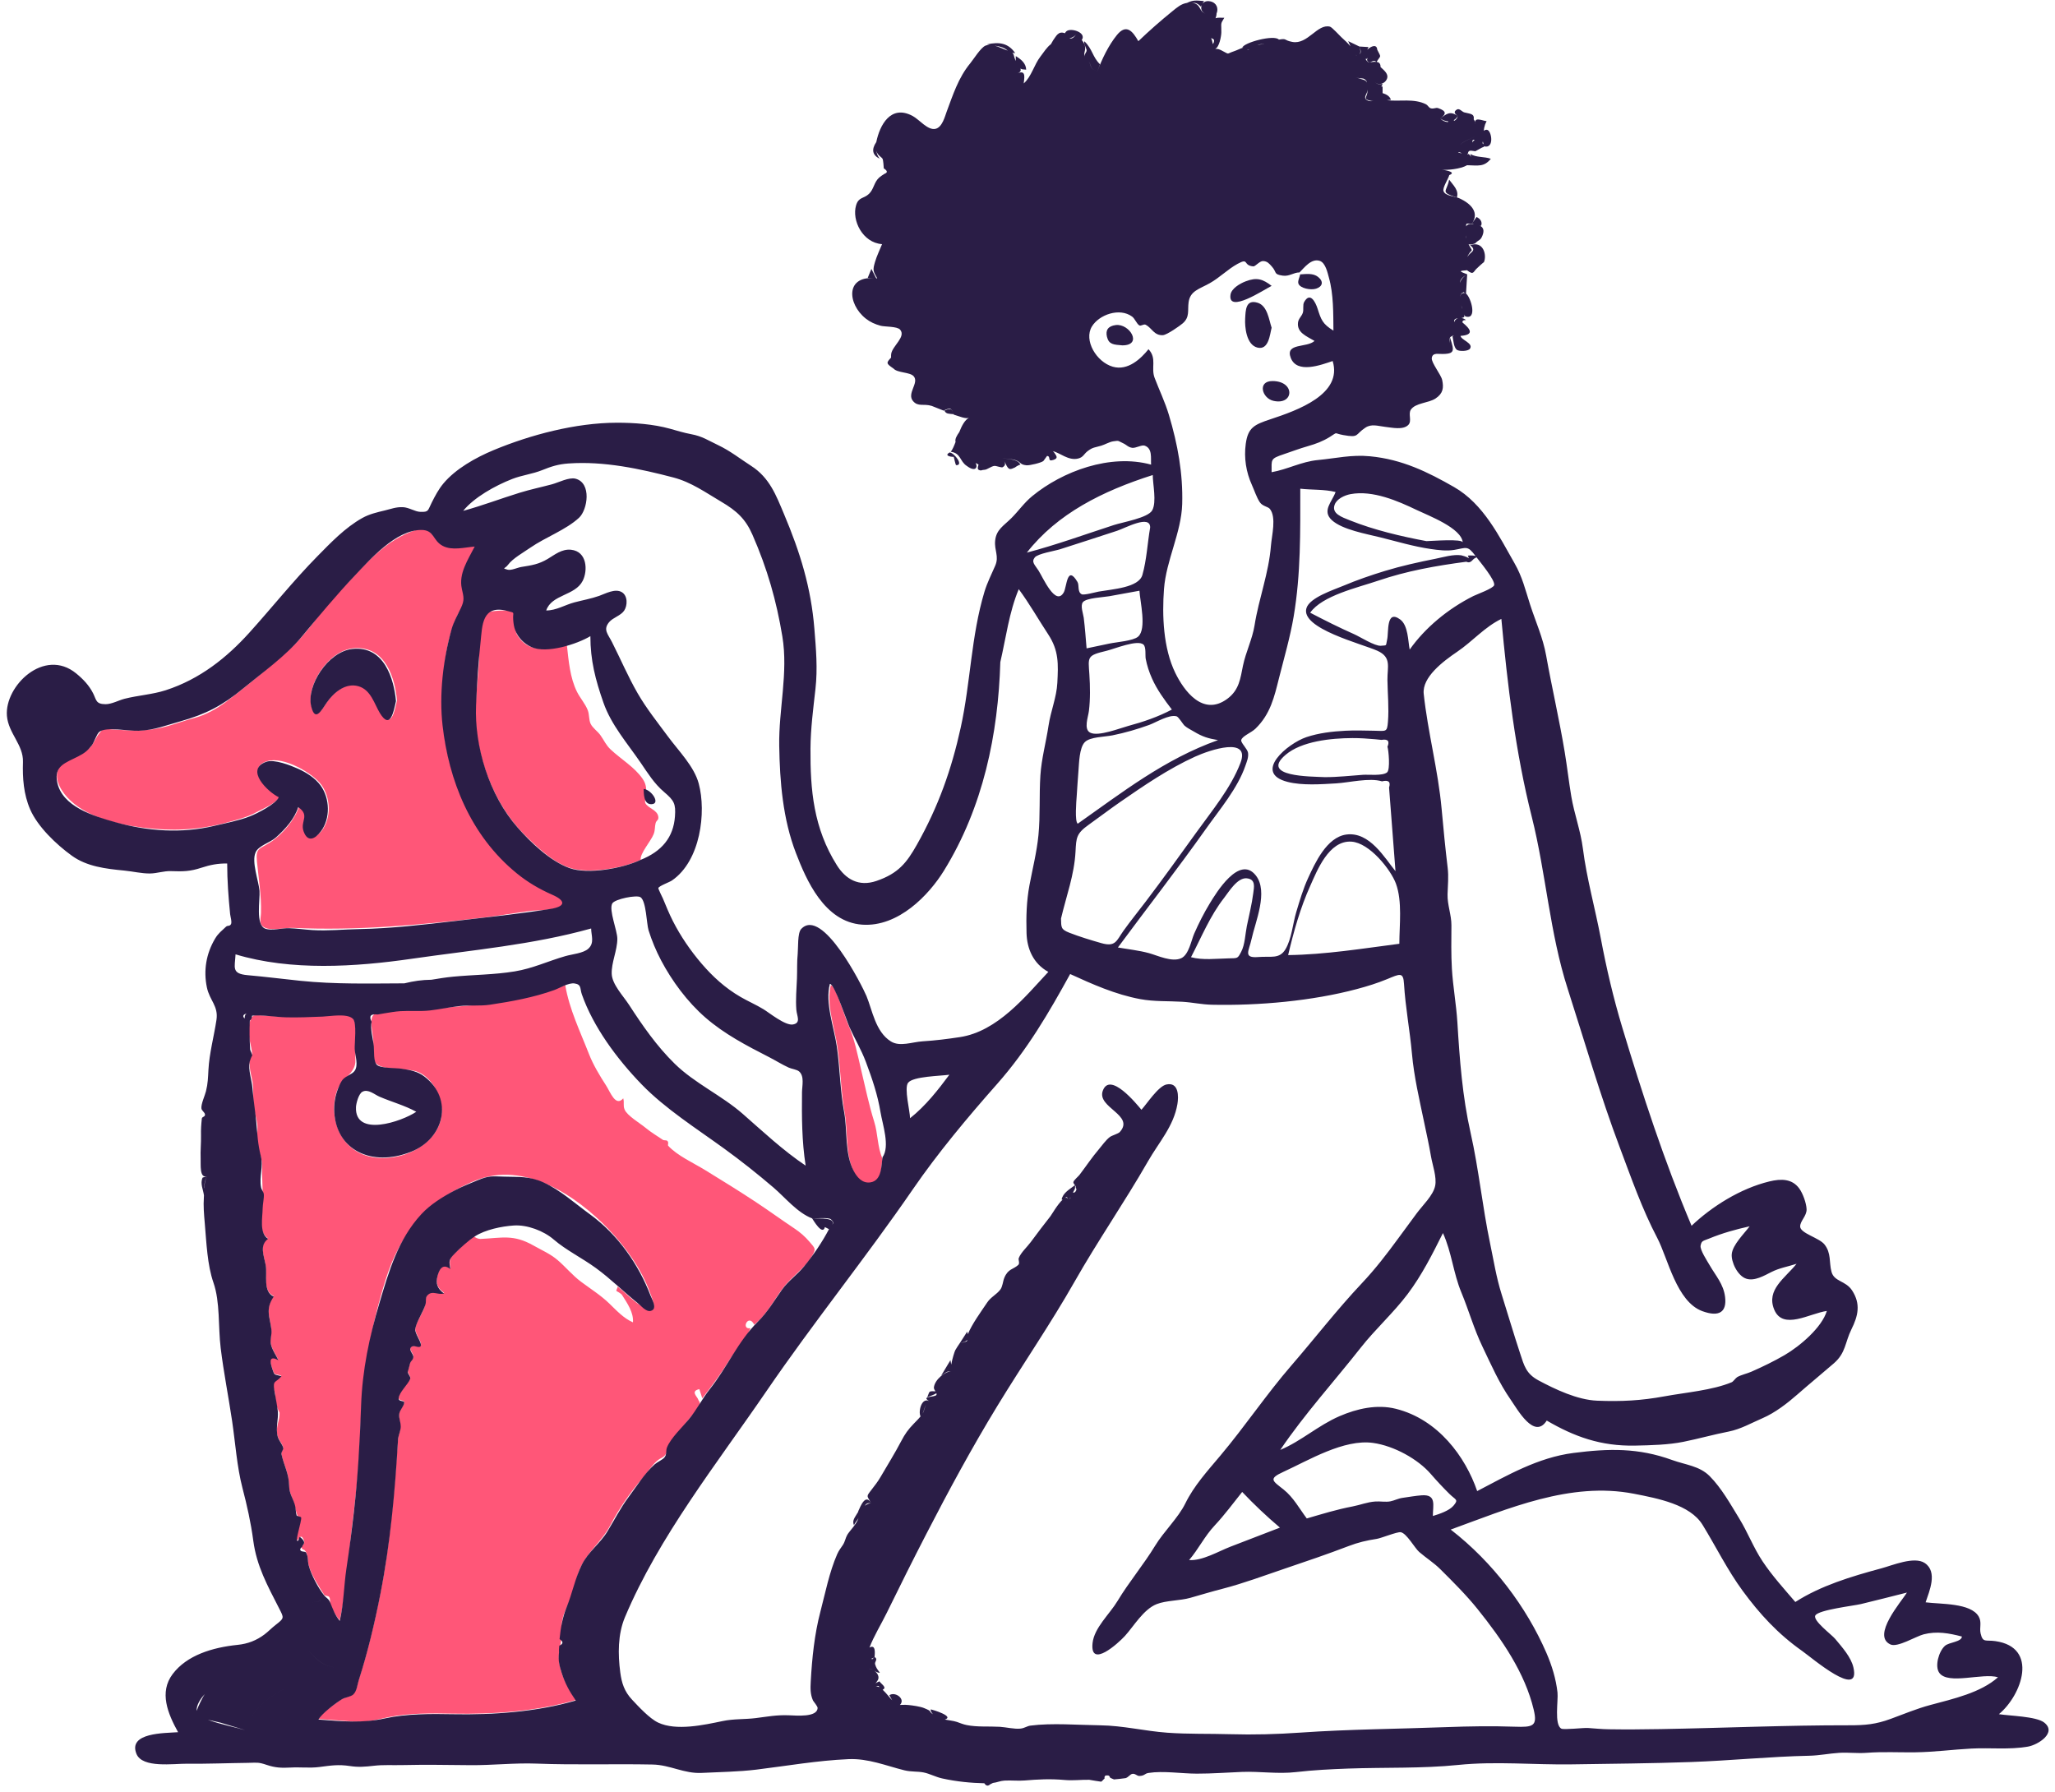 <svg width="211" height="184" viewBox="0 0 211 184" fill="none" xmlns="http://www.w3.org/2000/svg">
<path fill-rule="evenodd" clip-rule="evenodd" d="M58.037 101.153C58.468 103.658 59.552 105.859 60.466 108.203C60.898 109.312 61.573 110.441 62.235 111.46C62.663 112.119 63.206 113.686 63.992 112.771C64.123 113.249 63.951 113.483 64.133 113.924C64.388 114.548 65.716 115.324 66.293 115.804C66.849 116.267 67.461 116.622 68.06 117.031C68.178 117.112 68.424 117.046 68.52 117.14C68.698 117.315 68.532 117.558 68.607 117.64C69.545 118.66 71.173 119.384 72.393 120.133C74.137 121.203 75.872 122.273 77.571 123.395C78.914 124.281 80.195 125.216 81.527 126.104C82.166 126.529 82.648 126.951 83.123 127.505C83.711 128.193 83.8 128.224 83.391 128.935C82.659 130.206 81.338 131.025 80.456 132.166C79.451 133.466 78.805 134.92 77.44 136.005C76.829 134.814 76.04 136.554 77.054 136.371C76.583 137.578 75.53 138.607 74.828 139.742C73.998 141.085 73.09 142.305 72.107 143.567C72.007 143.254 71.907 142.942 71.806 142.629C70.85 142.826 71.616 143.432 71.686 143.684C71.746 143.897 71.954 143.919 71.805 144.382C71.694 144.729 71.308 145.025 71.064 145.314C70.513 145.963 70 146.632 69.48 147.3C68.969 147.957 68.79 148.499 68.46 149.141C68.166 149.715 67.895 149.606 67.421 150.028C66.93 150.464 66.442 151.224 66.006 151.726C64.706 153.221 63.538 154.932 62.651 156.633C61.805 158.254 60.243 159.393 59.529 161.113C59.164 161.99 59.031 162.913 58.714 163.8C58.418 164.628 57.934 165.398 57.751 166.258C57.599 166.972 57.697 167.798 57.623 168.424C57.562 168.935 57.315 169.72 57.388 170.44C57.543 171.959 58.272 173.276 59.141 174.541C55.174 175.703 50.661 176.03 46.499 175.946C44.371 175.902 41.947 175.885 39.866 176.31C38.662 176.557 37.737 176.863 36.473 176.777C35.21 176.691 33.948 176.589 32.685 176.495C33.054 175.853 34.258 175.044 34.933 174.551C35.323 174.267 35.967 174.199 36.265 173.925C36.607 173.61 36.711 172.826 36.833 172.447C37.769 169.542 38.461 166.611 39.047 163.64C40.083 158.39 40.485 153.044 40.868 147.761C40.895 147.381 41.11 146.922 41.099 146.561C41.082 145.978 40.947 145.65 40.998 145.095C41.031 144.744 41.516 144.274 41.495 143.964C41.477 143.69 40.936 143.898 40.937 143.488C40.938 142.899 41.913 142.051 42.116 141.522C42.194 141.317 41.905 141.042 41.876 140.813L41.874 140.772C41.887 140.778 42.101 139.944 42.11 139.91C42.181 139.643 42.459 139.559 42.446 139.225C42.433 138.936 41.944 138.56 42.209 138.26C42.389 138.055 43.047 138.384 43.195 138.151C43.386 137.851 42.547 136.827 42.64 136.363C42.791 135.608 43.415 134.842 43.627 134.066C43.722 133.72 43.617 133.179 43.928 132.893C44.434 132.427 44.875 132.904 45.606 132.748C44.86 132.201 44.716 131.722 44.936 130.923C45.108 130.3 45.451 129.608 46.24 130.23C46.122 129.3 46.126 129.154 46.93 128.449C47.32 128.107 47.74 127.533 48.206 127.302C48.347 127.173 48.488 127.045 48.63 126.917C48.821 127.089 49.048 127.187 49.311 127.209C51.565 127.106 52.691 126.707 54.761 127.875C55.634 128.368 56.504 128.737 57.255 129.379C58.092 130.094 58.767 130.937 59.663 131.606C60.666 132.354 61.655 132.968 62.549 133.826C63.289 134.535 64 135.338 64.99 135.771C65.066 134.745 64.417 133.828 63.85 132.932C63.782 132.825 63.289 132.536 63.299 132.568C63.239 132.389 63.467 132.234 63.396 132.074C64.255 132.745 65.143 133.742 66.126 134.245C67.731 135.065 67.018 133.464 66.712 132.641C65.839 130.294 64.257 128.045 62.428 126.15C59.228 122.836 53.891 119.137 48.783 121.222C43.72 123.29 41.053 126.762 39.6 131.38C37.914 136.741 37.141 141.864 36.98 147.417C36.888 150.596 36.513 153.749 36.127 156.91C35.749 159.995 35.595 163.337 34.875 166.366C34.423 165.797 34.157 165.368 33.931 164.729C33.839 164.471 33.955 164.218 33.798 163.964C33.726 163.847 33.36 163.861 33.292 163.754C32.731 162.88 31.943 161.676 31.686 160.669C31.55 160.139 31.674 159.829 31.411 159.346C31.164 158.894 31.04 159.323 30.946 158.764C30.933 158.687 31.347 158.559 31.219 158.198C30.897 157.284 30.67 158.15 30.516 158.144C30.197 158.133 30.917 156.258 30.86 155.964C30.795 155.626 30.612 155.81 30.523 155.564C30.443 155.341 30.345 155.018 30.285 154.709C30.102 153.766 29.689 153.458 29.67 152.438C29.648 151.206 29.12 150.413 28.883 149.236C28.839 149.019 29.113 148.776 29.064 148.586C28.961 148.192 28.63 147.864 28.502 147.447C28.233 146.575 28.769 145.823 28.695 144.983C28.707 145.12 28.393 144.364 28.373 144.298C28.26 143.914 28.309 143.399 28.219 142.981C28.135 142.589 27.855 142.065 28.106 141.698C28.277 141.447 28.661 141.516 28.885 141.236C28.063 141.007 28.235 141.257 27.938 140.472C27.655 139.723 27.627 139.096 28.567 139.591C28.329 139.085 27.887 138.465 27.791 137.924C27.703 137.43 27.914 136.951 27.853 136.459C27.692 135.141 27.222 134.339 28.089 133.06C26.947 132.555 27.442 130.797 27.264 129.841C27.073 128.803 26.605 127.811 27.506 127.129C26.364 126.419 26.945 124.118 26.966 123.019C26.986 121.967 26.891 120.901 26.906 119.68C26.914 118.989 26.689 118.515 26.499 117.832C26.253 116.952 26.503 116.276 26.419 115.425C26.352 114.749 26.057 114.07 26.017 113.35C25.976 112.615 26.046 111.79 25.927 111.069C25.827 110.471 25.662 110.043 25.644 109.398C25.64 109.207 25.532 108.863 25.577 108.685C25.575 108.692 25.885 108.07 25.883 108.345C25.892 107.322 25.3 106.324 25.61 105.078C25.866 104.055 26.079 104.223 27.273 104.286C28.214 104.336 29.155 104.39 30.098 104.393C31.32 104.397 35.25 103.665 36.134 104.409C36.866 105.026 36.441 107.945 36.49 108.826C36.571 110.261 34.982 110.7 34.541 112.165C33.702 114.959 35.089 118.647 38.875 118.886C42.407 119.109 45.795 116.598 45.31 113.512C45.116 112.274 44.456 110.926 43.21 110.201C42.005 109.5 39.445 110.029 38.606 109.183C38.214 108.789 38.37 107.257 38.324 106.742C38.258 105.994 37.862 104.497 38.432 104.142C39.076 103.742 41.065 103.734 41.8 103.732C42.842 103.73 43.791 103.731 44.824 103.58C47.112 103.245 49.393 103.258 51.641 102.82C53.873 102.385 55.934 101.93 58.037 101.153ZM85.305 101.153C85.769 101.143 86.768 104.469 87.031 105.056C87.751 106.659 88.045 108.277 88.446 109.963C88.857 111.694 89.225 113.454 89.757 115.16C90.157 116.441 90.067 117.683 90.606 118.973C90.463 119.772 90.591 121.152 89.57 121.496C88.648 121.806 88.048 121.048 87.705 120.391C86.779 118.616 87.077 116.247 86.739 114.339C86.341 112.086 86.318 109.867 86.005 107.611C85.73 105.623 84.799 103.112 85.305 101.153ZM45.017 55.575C46.029 56.562 47.515 56.148 48.848 56.038C48.282 57.15 47.471 58.339 47.44 59.583C47.425 60.229 47.827 60.802 47.822 61.418C47.817 62.028 47.244 62.598 46.973 63.165C45.752 65.709 45.457 69.155 45.411 71.886C45.317 77.537 47.273 83.556 51.434 87.986C52.313 88.921 53.3 89.785 54.403 90.523C55.003 90.924 57.767 91.876 57.896 92.439C58.147 93.529 55.31 93.421 54.536 93.519C52.908 93.724 51.298 94.019 49.667 94.209C43.132 94.969 36.681 95.575 30.092 95.269C29.363 95.234 28 95.549 27.311 95.296C26.502 95 26.778 94.41 26.797 93.721C26.848 91.951 26.553 90.21 26.382 88.451C26.242 87.028 26.619 87.218 27.826 86.431C29.073 85.617 30.293 84.105 30.7 82.809C31.86 83.618 31.02 84.053 31.185 85.091C31.387 86.358 32.377 86.15 33.029 85.302C34.042 83.988 33.953 81.911 33.006 80.597C32.158 79.421 29.133 77.615 27.417 78.153C25.133 78.869 27.619 81.272 28.699 81.793C28.433 82.457 26.957 83.042 26.3 83.407C25.387 83.914 24.203 84.208 23.148 84.489C20.334 85.237 17.599 85.346 14.694 84.979C11.903 84.627 8.707 83.841 6.906 81.863C6.127 81.008 5.411 79.706 6.158 78.635C6.831 77.669 8.495 77.602 9.313 76.667C9.667 76.264 9.837 75.728 10.161 75.337C10.689 74.702 10.477 74.815 11.47 74.888C13.077 75.005 14.791 75.095 16.374 74.76C17.563 74.509 18.722 74.038 19.886 73.738C21.122 73.42 22.293 72.75 23.248 72.029C25.452 70.364 27.61 68.555 29.65 66.741C31.679 64.937 32.978 62.616 34.877 60.704C37.029 58.537 39.099 55.767 42.253 54.574C44.065 53.889 44.032 54.613 45.017 55.575ZM52.68 62.779C52.987 63.056 52.791 64.647 53.084 65.154C54.208 67.105 56.175 66.674 58.209 66.264C58.385 67.827 58.52 69.588 59.25 71.044C59.576 71.694 60.091 72.253 60.354 72.933C60.52 73.363 60.453 73.91 60.642 74.311C60.845 74.743 61.361 75.077 61.662 75.504C62.026 76.019 62.217 76.5 62.696 76.951C63.745 77.938 65.169 78.774 65.971 79.951C66.3 80.434 66.358 80.792 66.348 81.354C66.345 81.556 66.181 82.297 66.254 82.446C66.521 82.994 67.483 83.135 67.59 83.842C67.65 84.24 67.399 84.192 67.314 84.524C67.212 84.922 67.285 85.195 67.116 85.639C66.849 86.344 65.667 87.67 65.79 88.277C64.052 89.104 60.995 89.628 59.048 89.251C57.057 88.864 55.066 86.91 53.782 85.629C50.765 82.624 49.009 77.876 48.844 73.944C48.761 71.949 49.068 69.944 49.177 67.952C49.238 66.83 48.961 63.669 50.061 62.883C50.307 62.707 52.464 62.584 52.68 62.779ZM36.45 66.542C33.767 66.675 31.464 70.307 31.961 72.428C32.369 74.169 33.056 72.823 33.579 72.075C34.196 71.192 35.311 70.124 36.636 70.351C38.108 70.603 38.483 72.153 39.084 73.136C40.178 74.928 40.519 73.004 40.762 71.916C40.569 69.789 39.665 66.383 36.45 66.542Z" fill="#FF5678"/>
<path fill-rule="evenodd" clip-rule="evenodd" d="M198.187 175.062C196.788 175.437 195.477 175.99 194.129 176.484C192.599 177.045 191.531 177.143 189.86 177.141C183.391 177.133 176.989 177.42 170.509 177.533C168.739 177.564 166.942 177.579 165.172 177.551C164.457 177.54 163.756 177.47 163.045 177.419C162.585 177.387 160.581 177.625 160.314 177.486C159.563 177.095 160.009 174.578 159.918 173.771C159.759 172.371 159.349 171.022 158.778 169.706C156.734 164.999 153.298 160.407 148.953 157.047C154.828 154.914 161.237 152.102 167.757 153.367C170.24 153.849 173.531 154.48 174.81 156.557C176.175 158.774 177.37 161.212 178.93 163.335C180.674 165.707 182.525 167.74 185.05 169.52C186.046 170.222 191.065 174.536 190.303 171.206C190.058 170.138 189.155 169.145 188.433 168.273C188.066 167.829 186.088 166.375 186.396 165.861C186.741 165.284 190.309 164.878 191.074 164.695C192.653 164.316 194.224 163.912 195.798 163.515C195.229 164.442 192.134 167.949 194.111 168.846C194.838 169.175 196.717 168.009 197.513 167.804C198.869 167.455 200.109 167.684 201.442 168.03C201.407 168.596 200.122 168.603 199.694 168.99C199.069 169.555 198.63 171.08 199.12 171.758C200.033 173.021 203.567 171.732 205.148 172.211C203.371 173.796 200.584 174.419 198.187 175.062ZM109.918 122.947C109.936 122.98 109.903 123.026 109.69 123.185C109.625 122.984 109.51 122.939 109.368 122.995C109.482 122.887 109.576 122.831 109.69 123.185C109.78 123.118 109.854 123.034 109.918 122.947ZM110.458 122.283C110.416 122.404 110.319 122.461 110.172 122.458C110.18 122.436 110.187 122.417 110.193 122.401C110.291 122.137 110.421 122.182 110.377 121.695C110.436 121.777 110.481 121.859 110.448 121.941C110.541 122.064 110.544 122.178 110.458 122.283ZM94.734 145.126C94.884 144.814 94.923 144.452 95.116 144.166C94.927 144.456 94.924 144.815 94.734 145.126ZM155.511 177.287C153.17 177.206 150.888 177.242 148.547 177.33C143.545 177.519 138.52 177.546 133.528 177.893C131.086 178.063 128.738 178.128 126.289 178.057C124.147 177.994 121.998 178.06 119.863 177.905C117.519 177.735 115.324 177.175 112.958 177.144C110.696 177.115 108.002 176.889 105.808 177.175C105.429 177.224 105.225 177.433 104.778 177.483C104.16 177.552 103.291 177.335 102.659 177.298C101.55 177.233 100.323 177.34 99.241 177.116C98.869 177.039 98.609 176.921 98.248 176.796C97.922 176.682 97.193 176.595 97.014 176.554C98.046 176.222 95.757 175.544 95.573 175.507C95.526 175.642 95.629 175.831 95.798 176.014C95.213 175.626 95.84 175.77 94.882 175.376C94.479 175.21 93.718 175.104 93.266 175.06C92.832 175.018 92.597 175.062 92.4 175.052C92.44 175.014 92.479 174.963 92.517 174.895C92.837 174.325 91.863 173.674 91.316 174.057C91.379 174.168 91.482 174.374 91.606 174.576C91.6 174.571 91.596 174.566 91.59 174.561C91.387 174.358 91.006 173.84 90.626 173.491C91.107 173.261 90.518 172.949 90.296 172.628C90.144 172.701 89.975 172.762 89.888 172.862C90.015 172.634 90.328 172.427 90.144 171.983C90.092 171.856 89.953 171.665 89.778 171.53C89.944 171.642 90.116 171.767 90.34 171.74C90.061 171.375 89.958 171.237 89.852 170.871C89.777 170.613 90.194 170.364 89.798 170.131C89.81 169.888 89.977 168.772 89.276 169.161C89.276 169.161 89.276 169.161 89.276 169.161C89.276 169.161 89.276 169.161 89.276 169.16C89.725 167.974 90.488 166.748 91.055 165.588C92.377 162.886 93.735 160.164 95.118 157.486C97.404 153.055 99.792 148.636 102.422 144.325C105.03 140.051 107.878 135.917 110.339 131.584C112.714 127.403 115.484 123.403 117.875 119.23C119.001 117.264 120.51 115.638 120.894 113.354C121.019 112.614 121.058 111.072 119.763 111.349C118.921 111.53 117.743 113.352 117.199 113.944C116.713 113.367 113.966 109.971 113.23 111.994C112.598 113.729 116.553 114.484 114.975 116.231C114.819 116.404 114.171 116.579 113.958 116.739C113.543 117.051 113.165 117.601 112.845 117.977C112.115 118.834 111.512 119.745 110.838 120.631C110.711 120.798 110.248 121.175 110.212 121.371C110.193 121.474 110.294 121.581 110.372 121.689C109.824 122.108 109.132 122.479 109.004 123.159C109.041 123.173 109.077 123.175 109.11 123.17C108.6 123.631 107.955 124.748 107.863 124.865C107.176 125.728 106.502 126.632 105.823 127.544C105.456 128.036 104.814 128.616 104.604 129.17C104.531 129.361 104.744 129.704 104.545 129.883C104.022 130.354 103.51 130.254 103.118 131.201C102.965 131.574 102.951 132.096 102.703 132.416C102.306 132.929 101.738 133.171 101.367 133.724C100.663 134.771 99.819 135.922 99.376 136.979C99.374 136.984 99.374 136.988 99.372 136.992C99.357 136.909 99.336 136.82 99.311 136.721C99.06 137.112 98.809 137.502 98.558 137.893C98.992 137.819 99.225 137.717 99.331 137.55C99.318 137.606 99.298 137.664 99.258 137.725C99.036 137.813 98.802 137.869 98.558 137.893C98.389 138.133 98.232 138.378 98.085 138.629C98.013 138.755 97.77 139.527 97.668 140.112C97.631 139.885 97.593 139.681 97.589 139.654C97.271 140.185 96.952 140.715 96.633 141.245C97.211 140.861 97.179 140.796 97.73 140.786C97.035 140.798 95.985 141.641 95.889 142.45C95.873 142.582 95.966 142.726 96.049 142.861C96.03 142.859 96.011 142.857 95.989 142.855C95.262 142.802 95.475 142.929 95.199 143.452C95.305 143.416 95.916 143.21 96.146 143.048C96.171 143.117 96.175 143.18 96.137 143.234C95.957 143.481 94.485 143.322 95.43 143.871C94.645 143.415 94.252 144.913 94.52 145.427C94.308 145.691 94.056 145.934 93.82 146.179C93.238 146.779 92.916 147.234 92.534 147.965C91.885 149.209 91.111 150.444 90.401 151.664C90.132 152.128 89.818 152.524 89.487 152.954C88.901 153.719 89.004 153.528 89.467 154.361C89.293 154.312 89.036 154.43 88.788 154.602C88.923 154.403 89.095 154.257 89.467 154.361C88.88 153.304 88.376 154.592 88.106 155.197C88.118 155.197 88.128 155.195 88.139 155.194C88.103 155.241 88.075 155.283 88.058 155.316C87.782 155.807 87.457 156.109 87.692 156.624C87.76 156.337 88.029 156.115 88.143 155.869C87.982 156.47 87.224 157.189 86.995 157.587C86.805 157.918 86.778 158.265 86.545 158.624C86.325 158.962 86.128 159.189 85.959 159.575C85.144 161.443 84.747 163.524 84.233 165.485C83.625 167.803 83.375 170.267 83.245 172.639C83.207 173.329 83.186 173.939 83.474 174.593C83.515 174.688 83.963 175.193 83.951 175.378C83.889 176.343 81.793 176.143 80.986 176.115C79.704 176.07 78.831 176.25 77.6 176.404C76.464 176.546 75.349 176.468 74.195 176.709C72.279 177.109 69.426 177.743 67.573 176.864C66.678 176.439 65.55 175.206 64.9 174.515C64.1 173.663 63.83 172.796 63.687 171.712C63.442 169.857 63.426 167.808 64.171 166.035C67.638 157.797 73.583 150.309 78.711 142.813C83.523 135.778 88.917 129.11 93.739 122.094C96.287 118.386 99.354 114.716 102.385 111.289C105.484 107.786 107.695 103.974 109.88 100.008C112.144 101.047 114.541 102.114 117.074 102.583C118.513 102.85 119.943 102.769 121.394 102.855C122.464 102.919 123.359 103.137 124.449 103.161C129.227 103.267 134.748 102.772 139.316 101.551C140.412 101.259 141.392 100.955 142.419 100.533C143.731 99.995 144.085 99.766 144.159 101.018C144.304 103.441 144.761 105.796 144.976 108.205C145.186 110.553 145.733 112.868 146.217 115.188C146.462 116.362 146.726 117.536 146.927 118.717C147.079 119.613 147.54 120.86 147.357 121.756C147.155 122.744 146.071 123.748 145.451 124.592C144.822 125.448 144.189 126.302 143.561 127.159C142.384 128.766 141.213 130.291 139.822 131.766C137.246 134.5 135.051 137.359 132.608 140.182C130.013 143.18 127.857 146.418 125.31 149.446C123.965 151.046 122.59 152.555 121.708 154.357C120.977 155.851 119.505 157.226 118.605 158.705C117.424 160.647 115.92 162.426 114.747 164.377C113.928 165.74 112.346 167.127 112.179 168.711C111.901 171.369 114.824 168.713 115.501 167.972C116.408 166.978 117.403 165.238 118.766 164.7C119.74 164.315 121.162 164.357 122.219 164.055C123.326 163.74 124.413 163.412 125.532 163.124C127.71 162.561 129.812 161.766 131.93 161.052C134.122 160.312 136.313 159.566 138.464 158.743C139.46 158.363 140.299 158.167 141.363 158.002C141.82 157.93 143.458 157.261 143.819 157.318C144.424 157.413 145.26 158.953 145.719 159.348C146.426 159.959 147.223 160.457 147.884 161.114C149.186 162.407 150.566 163.785 151.696 165.191C154.219 168.33 156.579 171.761 157.477 175.543C157.88 177.24 157.41 177.353 155.511 177.287ZM89.879 173.182C89.864 173.154 89.854 173.127 89.848 173.1C89.856 173.127 89.863 173.152 89.879 173.182C90.178 173.029 90.257 173.11 90.288 173.236C90.138 173.152 89.997 173.122 89.879 173.182ZM89.183 171.43C89.171 171.382 89.166 171.338 89.164 171.297C89.168 171.341 89.172 171.385 89.183 171.43C89.347 171.335 89.483 171.362 89.615 171.43C89.475 171.364 89.325 171.348 89.183 171.43ZM89.484 170.282C89.576 170.276 89.68 170.233 89.798 170.131C89.701 170.215 89.61 170.303 89.527 170.395C89.529 170.384 89.531 170.373 89.532 170.361C89.534 170.339 89.513 170.312 89.484 170.282ZM59.729 160.672C59.048 162.058 58.765 163.576 58.187 164.996C57.745 166.082 57.569 167.155 57.453 168.292C57.856 168.548 57.847 168.775 57.426 168.97C57.396 169.217 57.386 169.465 57.395 169.714C57.286 170.437 57.447 171.067 57.669 171.76C58.02 172.859 58.464 173.649 59.117 174.6C55.157 175.761 50.645 176.088 46.491 176.004C44.245 175.958 41.727 175.954 39.538 176.433C37.182 176.949 35.117 176.733 32.696 176.553C33.05 175.937 34.401 174.91 35.085 174.482C35.434 174.264 36.007 174.227 36.271 173.983C36.648 173.636 36.692 172.961 36.839 172.506C37.772 169.601 38.463 166.672 39.05 163.701C40.083 158.463 40.563 153.102 40.868 147.825C40.893 147.378 41.16 146.877 41.147 146.455C41.13 145.899 40.947 145.717 40.998 145.159C41.032 144.795 41.536 144.301 41.5 143.977C41.477 143.774 40.902 143.949 40.937 143.553C40.99 142.941 41.906 142.135 42.114 141.586C42.206 141.342 41.862 141.099 41.873 140.832C41.87 140.908 42.1 140.007 42.108 139.975C42.178 139.716 42.459 139.607 42.443 139.29C42.429 139.001 41.944 138.624 42.207 138.325C42.473 138.023 43.024 138.48 43.192 138.216C43.383 137.916 42.544 136.893 42.637 136.429C42.8 135.616 43.44 134.743 43.69 133.918C43.783 133.609 43.633 133.227 43.923 132.959C44.43 132.493 44.869 132.971 45.599 132.814C44.875 132.282 44.715 131.769 44.931 130.99C45.105 130.356 45.441 129.671 46.232 130.297C46.128 129.472 46.017 129.389 46.702 128.7C47.293 128.105 48.059 127.393 48.767 126.938C49.824 126.257 51.513 125.906 52.767 125.826C54.137 125.739 55.82 126.373 56.856 127.268C58.117 128.356 59.747 129.15 61.177 130.19C62.704 131.301 64.015 132.62 65.482 133.798C65.783 134.039 66.338 134.715 66.803 134.599C67.562 134.409 66.949 133.43 66.782 132.994C65.6 129.896 63.474 126.774 60.549 124.66C59.041 123.569 57.541 122.19 55.788 121.396C54.371 120.754 53.265 120.855 51.76 120.809C50.473 120.77 50.208 120.705 49.061 121.173C48.247 121.505 47.441 121.829 46.674 122.234C45.446 122.883 44.18 123.672 43.273 124.652C40.857 127.262 39.914 130.582 38.965 133.762C37.921 137.261 37.202 140.68 37.075 144.31C36.946 148.004 36.748 151.644 36.327 155.323C36.108 157.236 35.856 159.145 35.57 161.052C35.306 162.81 35.293 164.7 34.883 166.426C34.367 165.776 34.207 165.274 33.922 164.573C33.73 164.102 33.535 164.118 33.256 163.77C32.667 163.034 31.93 161.639 31.698 160.73C31.556 160.175 31.687 159.896 31.424 159.408C31.343 159.257 30.9 159.375 30.829 159.136C30.778 158.964 31.055 158.832 31.043 158.773C31.014 158.638 31.445 158.488 31.073 158.062C30.545 157.458 30.815 158.216 30.53 158.206C30.292 158.197 31.005 156.112 30.921 155.809C30.892 155.702 30.487 155.688 30.455 155.588C30.357 155.288 30.379 154.852 30.283 154.526C30.049 153.729 29.702 153.41 29.685 152.5C29.663 151.298 29.147 150.446 28.899 149.299C28.852 149.079 29.132 148.84 29.08 148.65C28.973 148.261 28.641 147.921 28.518 147.51C28.283 146.719 28.597 145.603 28.533 144.96C28.476 144.397 28.294 143.483 28.174 142.783C27.978 141.645 28.33 142.016 28.901 141.3C28.108 141.079 28.209 141.274 27.956 140.537C27.664 139.686 27.691 139.184 28.583 139.655C28.346 139.15 27.906 138.531 27.809 137.989C27.719 137.486 27.932 137.024 27.871 136.524C27.706 135.172 27.218 134.438 28.106 133.126C26.965 132.62 27.462 130.879 27.283 129.907C27.09 128.859 26.622 127.879 27.524 127.196C26.596 126.619 26.964 124.963 26.968 124.078C26.969 123.677 27.127 122.971 27.087 122.614C27.059 122.364 26.862 122.196 26.805 121.904C26.594 120.823 27.06 119.753 26.779 118.677C26.463 117.465 26.427 116.432 26.318 115.244C26.214 114.093 26.008 112.896 25.919 111.716C25.854 110.841 25.459 109.893 25.641 108.986C25.655 108.915 25.896 108.269 25.903 108.415C25.892 108.182 25.695 107.893 25.686 107.754C25.622 106.704 25.599 105.848 25.651 104.782C25.648 104.782 25.645 104.782 25.643 104.782C25.793 104.703 25.874 104.539 25.881 104.282C27.017 104.187 28.259 104.427 29.408 104.454C30.645 104.482 31.878 104.429 33.114 104.379C33.909 104.348 35.623 104.022 36.228 104.596C36.667 105.012 36.391 107.152 36.42 107.708C36.455 108.366 36.84 109.398 36.395 109.973C36.119 110.331 35.495 110.473 35.173 110.865C34.978 111.103 34.818 111.503 34.715 111.762C34.4 112.543 34.275 113.385 34.323 114.209C34.55 118.067 38.126 119.839 42.142 118.284C45.64 116.93 46.591 112.834 43.585 110.539C42.878 109.998 42.124 109.861 41.221 109.728C40.647 109.643 39.081 109.695 38.706 109.341C38.333 108.99 38.424 107.894 38.383 107.437C38.317 106.706 37.976 105.618 38.161 104.911C37.858 104.323 38.06 104.074 38.767 104.164C38.99 104.125 39.214 104.086 39.438 104.047C40.002 103.959 40.555 103.853 41.128 103.819C42.148 103.758 43.143 103.863 44.164 103.745C45.165 103.629 46.147 103.413 47.15 103.301C48.216 103.181 49.263 103.314 50.318 103.157C52.508 102.833 54.86 102.397 56.909 101.653C57.458 101.454 58.388 100.88 58.996 100.975C59.726 101.088 59.531 101.489 59.741 102.089C60.905 105.414 63.325 108.7 65.887 111.344C68.305 113.839 71.492 115.852 74.375 117.945C76.123 119.214 77.801 120.548 79.424 121.935C80.602 122.942 81.865 124.516 83.386 125.097C83.733 125.108 85.07 124.975 85.314 125.192C85.597 125.442 85.579 125.581 85.467 125.737C85.79 125.001 84.252 125.125 83.386 125.097C83.485 125.239 84.457 126.926 84.698 125.988C84.837 126.06 84.977 126.132 85.117 126.204C84.425 127.524 83.531 128.847 82.558 130.029C81.85 130.89 80.934 131.513 80.299 132.406C79.496 133.533 78.827 134.702 77.81 135.706C75.783 137.708 74.654 140.401 72.886 142.622C72.037 143.69 71.593 144.683 70.709 145.746C70.017 146.577 68.897 147.63 68.494 148.587C68.333 148.969 68.506 149.301 68.211 149.655C68.025 149.879 67.473 150.122 67.213 150.355C66.18 151.277 65.375 152.593 64.564 153.679C63.701 154.834 63.1 156.034 62.369 157.237C61.619 158.473 60.378 159.348 59.729 160.672ZM32.845 165.945C32.308 165.952 32.107 165.954 32.047 165.751C32.029 165.69 32.024 165.61 32.026 165.506C32.024 165.61 32.029 165.69 32.047 165.751C32.107 165.954 32.308 165.952 32.845 165.945V165.945ZM32.912 164.215C32.968 164.345 32.633 164.565 31.744 164.484C32.625 164.565 32.962 164.346 32.912 164.215ZM30.725 168.558C30.805 168.619 30.882 168.683 30.958 168.748C30.883 168.683 30.805 168.619 30.725 168.558ZM25.178 177.639C24.454 177.42 22.57 177.033 21.343 176.576C21.89 176.708 22.46 176.817 22.679 176.883C23.512 177.135 24.345 177.387 25.178 177.639C26.358 173.961 30.789 172.559 34.581 171.201C32.754 171.135 32.102 169.764 30.998 168.785C32.099 169.762 32.762 171.135 34.581 171.201C30.79 172.559 26.358 173.962 25.178 177.639ZM21.034 173.936C20.993 173.996 20.951 174.058 20.91 174.125C20.797 174.308 20.371 175.125 20.192 175.661C20.156 175.11 20.535 174.465 21.034 173.936ZM25.205 104.103C25.273 104.08 25.327 104.076 25.377 104.08C25.179 104.088 25.125 104.291 25.116 104.573C24.944 104.415 24.903 104.208 25.205 104.103ZM38.966 112.602C40.258 113.157 41.51 113.479 42.742 114.15C41.231 115.166 36.407 116.806 36.551 113.667C36.568 113.301 36.815 112.319 37.201 112.101C37.788 111.77 38.454 112.382 38.966 112.602ZM24.186 97.987C29.871 99.702 36.495 99.278 42.274 98.441C48.483 97.542 54.682 97.013 60.696 95.331C60.702 96.055 61.065 96.813 60.402 97.41C59.882 97.878 58.754 97.967 58.066 98.164C56.268 98.679 54.724 99.43 52.844 99.738C50.739 100.083 48.636 100.076 46.512 100.28C45.743 100.355 45.02 100.473 44.298 100.594C43.298 100.607 42.514 100.724 41.515 100.964C37.943 100.978 34.395 101.07 30.838 100.702C29.031 100.515 27.244 100.286 25.433 100.126C23.737 99.977 24.115 99.345 24.186 97.987ZM22.01 84.792C18.662 85.591 15.209 85.352 11.914 84.437C9.532 83.775 6.372 82.805 5.871 80.299C5.54 78.645 6.686 78.345 8.034 77.659C8.679 77.33 8.993 77.082 9.427 76.526C9.684 76.195 9.916 75.366 10.205 75.14C10.909 74.589 13.132 75.073 14.233 75.03C15.875 74.967 16.988 74.49 18.499 74.069C21.167 73.324 22.855 72.422 24.927 70.72C26.941 69.064 29.307 67.38 30.936 65.429C32.76 63.244 34.506 61.118 36.494 59.034C37.966 57.489 40.638 54.398 43.28 54.413C44.607 54.42 44.41 55.502 45.464 56.051C46.425 56.553 47.684 56.204 48.74 56.117C48.044 57.486 47.077 58.894 47.419 60.444C47.611 61.311 47.713 61.611 47.321 62.432C46.963 63.182 46.575 63.847 46.353 64.65C45.489 67.78 45.08 71.304 45.443 74.504C46.07 80.046 48.266 85.767 53.07 89.678C54.165 90.57 55.37 91.283 56.711 91.87C58.049 92.455 58.16 93.065 56.502 93.326C53.274 93.835 49.997 94.183 46.746 94.561C43.499 94.938 40.194 95.333 36.92 95.391C35.3 95.419 33.69 95.594 32.07 95.494C31.264 95.445 30.462 95.32 29.654 95.301C28.948 95.284 27.893 95.589 27.236 95.348C26.208 94.972 26.719 92.369 26.644 91.465C26.557 90.428 25.8 88.483 26.25 87.503C26.566 86.814 27.725 86.526 28.326 85.99C29.311 85.111 30.244 84.069 30.62 82.87C31.869 83.741 30.794 84.3 31.173 85.362C31.587 86.521 32.349 86.157 32.946 85.362C33.943 84.034 33.876 81.983 32.923 80.659C32.371 79.894 31.475 79.318 30.556 78.909C29.812 78.578 28.166 77.929 27.342 78.216C25.106 78.998 27.486 81.306 28.622 81.854C28.349 82.536 26.413 83.519 25.674 83.811C24.578 84.243 23.188 84.511 22.01 84.792ZM52.695 63.651C52.724 64.022 52.77 64.377 52.912 64.733C53.201 65.457 53.779 66.085 54.577 66.444C56.123 67.14 59.259 66.138 60.618 65.316C60.618 67.805 61.134 69.785 61.96 72.147C62.759 74.431 64.395 76.29 65.786 78.319C66.507 79.371 67.17 80.457 68.189 81.32C69.224 82.198 69.396 82.535 69.302 83.829C69.147 85.961 67.972 87.415 65.752 88.297C63.994 89.14 60.363 89.825 58.447 89.121C56.433 88.38 54.471 86.463 53.167 84.988C50.203 81.636 48.701 76.587 48.881 72.419C48.974 70.248 49.107 68.027 49.348 65.864C49.523 64.288 49.459 62.023 52.11 62.733C52.967 62.962 52.626 62.791 52.695 63.651ZM62.868 92.759C63.124 92.309 65.374 91.857 65.765 92.121C66.36 92.521 66.384 94.857 66.593 95.522C66.924 96.578 67.36 97.621 67.884 98.616C68.985 100.703 70.565 102.86 72.44 104.486C74.382 106.17 76.614 107.337 78.973 108.544C79.647 108.889 80.299 109.305 80.991 109.618C81.282 109.75 81.82 109.811 82.049 110.009C82.615 110.498 82.353 111.503 82.347 112.14C82.32 114.692 82.329 117.161 82.721 119.679C80.41 118.132 78.322 116.17 76.264 114.367C74.107 112.476 71.329 111.228 69.284 109.225C67.422 107.404 65.958 105.281 64.59 103.174C63.991 102.251 62.85 101.074 62.809 99.995C62.765 98.832 63.379 97.6 63.386 96.395C63.39 95.543 62.488 93.429 62.868 92.759ZM90.618 118.814C90.478 119.584 90.59 121.236 89.35 121.402C88.496 121.517 87.971 120.816 87.658 120.23C86.713 118.456 87.025 116.091 86.673 114.186C86.256 111.937 86.246 109.719 85.924 107.467C85.64 105.481 84.692 102.976 85.209 101.018C85.677 101.008 86.942 104.838 87.215 105.445C87.777 106.696 88.424 107.748 88.91 109.044C89.554 110.761 90.112 112.4 90.409 114.197C90.618 115.46 91.4 117.702 90.618 118.814ZM97.478 110.346C96.32 111.899 95.071 113.518 93.44 114.813C93.44 114.089 92.813 111.733 93.238 111.173C93.744 110.506 96.615 110.476 97.478 110.346ZM52.589 49.179C53.572 48.793 54.669 48.671 55.66 48.273C56.608 47.891 57.313 47.661 58.365 47.587C62.022 47.327 65.745 48.137 69.129 49.022C70.991 49.509 72.46 50.576 74.033 51.501C75.66 52.457 76.552 53.29 77.261 54.908C78.785 58.389 79.724 61.681 80.33 65.352C80.945 69.076 79.946 72.841 80.008 76.573C80.069 80.255 80.374 84.088 81.727 87.594C82.772 90.305 84.626 94.668 88.534 94.939C92.243 95.195 95.38 91.889 96.913 89.407C100.967 82.845 102.49 75.343 102.71 67.978C103.283 65.514 103.61 62.856 104.602 60.493C105.705 61.984 106.605 63.585 107.619 65.122C108.732 66.81 108.661 68.186 108.564 70.104C108.489 71.595 107.881 73.019 107.66 74.504C107.404 76.218 106.935 77.889 106.823 79.62C106.69 81.661 106.822 83.723 106.623 85.759C106.456 87.471 106.019 89.191 105.702 90.887C105.393 92.536 105.355 94.159 105.401 95.802C105.445 97.392 106.081 98.937 107.639 99.788C105.323 102.26 102.435 105.9 98.554 106.485C97.253 106.682 96.037 106.835 94.72 106.918C93.649 106.986 92.397 107.505 91.473 106.928C89.883 105.934 89.569 103.719 88.968 102.27C88.552 101.268 84.431 93.061 82.261 95.386C81.874 95.8 81.966 97.32 81.907 97.904C81.821 98.745 81.861 99.6 81.83 100.445C81.79 101.519 81.68 102.608 81.766 103.683C81.819 104.33 82.269 105.03 81.42 105.186C80.635 105.33 78.979 103.981 78.407 103.632C77.641 103.163 76.814 102.811 76.037 102.36C74.439 101.431 73.173 100.263 72.036 98.938C70.892 97.605 69.873 96.109 69.099 94.587C68.706 93.815 68.385 93.024 68.056 92.23C68.064 92.248 67.569 91.248 67.596 91.178C67.683 90.954 68.729 90.583 68.987 90.407C71.938 88.393 72.529 83.385 71.745 80.457C71.27 78.684 69.699 77.127 68.584 75.619C67.506 74.161 66.366 72.734 65.472 71.183C64.486 69.474 63.725 67.68 62.84 65.932C62.414 65.089 61.902 64.655 62.539 63.883C62.93 63.409 63.738 63.215 64.086 62.697C64.436 62.176 64.472 61.17 63.842 60.797C63.153 60.389 62.151 60.959 61.52 61.181C60.677 61.477 59.835 61.621 58.975 61.849C57.999 62.108 57.12 62.68 56.083 62.68C56.64 61.021 59.049 61.178 59.83 59.635C60.364 58.58 60.294 56.617 58.63 56.444C57.685 56.345 56.94 56.968 56.237 57.386C55.312 57.936 54.614 58.039 53.531 58.212C53.132 58.275 52.484 58.598 52.106 58.489C51.492 58.31 51.846 58.42 52.167 57.984C52.645 57.336 53.776 56.702 54.459 56.228C55.995 55.164 58.124 54.397 59.455 53.159C60.334 52.34 60.767 49.589 59.095 49.15C58.425 48.974 57.335 49.548 56.678 49.724C55.568 50.021 54.438 50.257 53.343 50.596C51.398 51.197 49.53 51.912 47.557 52.452C48.681 51.068 50.816 49.875 52.589 49.179ZM118.361 48.773C118.361 49.724 118.78 51.532 118.307 52.396C117.88 53.175 115.287 53.608 114.371 53.906C111.405 54.869 108.464 55.941 105.433 56.739C108.557 52.738 113.2 50.416 118.361 48.773ZM117.924 35.855C117.155 36.81 115.82 38.103 114.256 37.652C112.572 37.166 111.252 34.936 112.113 33.521C112.848 32.312 114.947 31.553 116.242 32.506C116.525 32.714 116.71 33.245 116.98 33.408C117.154 33.512 117.429 33.233 117.641 33.345C118.268 33.674 118.509 34.477 119.413 34.41C119.832 34.379 121.173 33.434 121.447 33.192C122.181 32.545 121.925 31.883 122.041 31.033C122.201 29.862 123.136 29.682 124.211 29.078C125.235 28.503 126.058 27.645 127.07 27.091C128.279 26.429 127.586 27.268 128.691 27.351C128.89 27.366 129.335 26.794 129.681 26.803C130.129 26.816 130.323 27.074 130.579 27.355C131.136 27.966 130.726 28.158 131.696 28.3C132.396 28.403 132.829 27.963 133.428 27.972C133.917 27.493 134.642 26.492 135.517 26.788C136.11 26.988 136.322 28.061 136.449 28.509C136.93 30.207 136.894 32.204 136.912 33.946C135.786 33.263 135.64 32.804 135.288 31.703C135.06 30.987 134.508 29.936 133.906 31.011C133.735 31.316 133.881 31.783 133.768 32.118C133.637 32.507 133.323 32.699 133.274 33.123C133.156 34.152 134.131 34.504 134.971 35.005C134.187 35.736 131.929 35.184 132.531 36.746C133.167 38.396 135.613 37.482 136.833 37.068C137.873 40.476 133.253 42.118 130.437 43.05C128.784 43.597 128.137 43.903 127.91 45.571C127.715 47.002 127.938 48.466 128.545 49.802C128.788 50.338 129.021 51.07 129.352 51.565C129.634 51.985 130.194 52.014 130.383 52.249C131.078 53.113 130.577 54.987 130.496 56.024C130.273 58.86 129.252 61.442 128.813 64.209C128.587 65.624 127.913 66.949 127.624 68.347C127.359 69.631 127.254 70.842 126.003 71.76C123.49 73.604 121.546 70.881 120.675 69.091C119.434 66.541 119.311 63.191 119.515 60.472C119.738 57.517 121.301 54.678 121.384 51.744C121.472 48.607 120.925 45.629 120.017 42.596C119.62 41.27 119.042 40.084 118.553 38.802C118.152 37.754 118.815 36.808 117.924 35.855ZM124.457 4.821C124.458 4.824 124.458 4.826 124.458 4.828C124.442 4.813 124.426 4.798 124.409 4.78C124.427 4.799 124.443 4.812 124.457 4.821ZM124.532 4.527C124.495 4.306 124.413 4.027 124.357 3.902C124.493 3.974 124.647 4.035 124.653 4.111C124.667 4.329 124.595 4.432 124.532 4.527ZM128.264 5.087C128.238 5.1 128.212 5.114 128.186 5.126C128.124 5.126 128.072 5.115 128.025 5.097C128.043 5.1 128.062 5.103 128.085 5.104C128.146 5.108 128.205 5.1 128.264 5.087ZM130.214 4.531C129.865 4.529 129.497 4.501 129.089 4.654C129.153 4.62 129.218 4.59 129.284 4.57C129.467 4.514 129.853 4.52 130.214 4.531ZM110.431 87.432C110.506 86.013 110.505 85.587 111.795 84.672C112.87 83.909 113.91 83.109 114.997 82.357C117.402 80.693 119.972 78.931 122.707 77.688C124.24 76.992 128.421 75.589 127.364 78.337C126.367 80.931 124.443 83.234 122.786 85.539C121.097 87.887 119.408 90.238 117.654 92.55C116.891 93.556 116.086 94.543 115.355 95.567C114.637 96.575 114.563 97.254 113.09 96.837C112.019 96.534 110.809 96.164 109.799 95.769C108.912 95.423 108.965 95.211 108.941 94.31C109.49 91.98 110.304 89.843 110.431 87.432ZM117.295 59.036C116.922 60.334 114.247 60.489 112.804 60.741C112.556 60.784 111.3 61.135 111.065 61.015C110.602 60.777 110.83 60.089 110.633 59.755C109.552 57.932 109.536 60.263 109.229 60.812C108.387 62.317 107.096 59.305 106.623 58.568C106.259 58 105.869 57.711 106.246 57.235C106.56 56.839 108.306 56.566 108.842 56.395C110.797 55.771 112.747 55.135 114.697 54.498C115.537 54.224 118.122 52.789 118.093 54.168C117.815 55.755 117.741 57.483 117.295 59.036ZM115.833 74.539C115.01 74.76 112.776 75.646 111.944 75.228C111.242 74.875 111.727 73.638 111.806 72.995C111.955 71.781 111.933 70.461 111.853 69.244C111.736 67.447 111.563 67.305 113.615 66.821C114.407 66.634 116.828 65.622 117.417 66.193C117.692 66.459 117.575 67.307 117.636 67.63C117.767 68.329 117.992 69.012 118.288 69.672C118.798 70.813 119.543 71.837 120.323 72.852C118.925 73.596 117.396 74.118 115.833 74.539ZM111.188 61.827C111.543 61.386 113.311 61.323 113.896 61.216C114.929 61.027 115.962 60.84 116.995 60.652C117.051 61.74 117.762 64.581 116.857 65.366C116.348 65.808 114.646 65.921 113.925 66.075C113.14 66.242 112.353 66.406 111.567 66.57C111.478 65.521 111.404 64.472 111.274 63.426C111.227 63.042 110.899 62.186 111.188 61.827ZM111.392 76.191C111.936 75.65 113.407 75.666 114.224 75.501C115.527 75.237 116.761 74.878 117.994 74.432C118.684 74.183 120.043 73.33 120.806 73.546C121.019 73.607 121.466 74.368 121.629 74.51C121.907 74.755 122.266 74.921 122.588 75.114C123.476 75.645 124.015 75.811 125.062 75.991C119.586 77.933 115.186 81.387 110.657 84.573C110.335 84.34 110.514 82.257 110.549 81.779C110.614 80.892 110.658 79.994 110.735 79.104C110.798 78.373 110.815 76.766 111.392 76.191ZM128.022 95.08C127.857 95.888 127.832 96.998 127.431 97.744C127.064 98.428 127.108 98.38 126.132 98.4C124.897 98.426 123.482 98.605 122.287 98.28C123.354 96.243 124.242 94.028 125.702 92.17C126.16 91.586 127.046 90.091 128.005 90.18C128.968 90.27 128.756 91.105 128.68 91.708C128.538 92.836 128.25 93.963 128.022 95.08ZM132.829 63.297C133.571 58.901 133.508 54.604 133.508 50.177C134.691 50.313 135.994 50.227 137.134 50.517C136.766 51.532 135.704 52.447 136.755 53.411C137.822 54.389 140.31 54.819 141.752 55.179C143.442 55.601 145.164 56.117 146.9 56.368C147.68 56.48 148.53 56.59 149.317 56.459C150.564 56.252 150.674 55.966 151.493 57.076C151.497 57.082 151.504 57.091 151.509 57.098C151.272 56.98 150.521 57.051 150.721 57.056C150.751 57.145 150.795 57.234 150.82 57.317C150.599 57.16 150.11 57.028 150.042 57.017C149.227 56.893 148.193 57.209 147.408 57.366C145.648 57.718 143.901 58.101 142.197 58.621C140.762 59.059 139.34 59.55 137.972 60.126C136.915 60.57 134.475 61.352 134.141 62.441C133.502 64.528 139.88 66.114 141.435 66.821C142.904 67.488 142.44 68.477 142.457 69.803C142.475 71.243 142.625 72.669 142.51 74.106C142.421 75.219 142.322 75.046 141.038 75.026C140.076 75.011 139.114 74.978 138.153 75.027C136.797 75.097 135.405 75.259 134.133 75.686C132.229 76.323 128.573 79.358 132.216 80.283C133.716 80.664 135.651 80.525 137.188 80.433C138.522 80.353 140.611 79.829 141.898 80.225C142.569 80.061 142.811 80.271 142.624 80.857C142.655 81.259 142.686 81.66 142.716 82.062C142.779 82.87 142.841 83.678 142.903 84.486C143.03 86.14 143.157 87.794 143.284 89.447C142.166 88.078 140.628 85.375 138.246 85.684C136.202 85.949 134.993 88.69 134.334 90.104C133.799 91.254 133.453 92.459 133.092 93.655C132.744 94.805 132.617 96.431 131.981 97.474C131.355 98.501 130.485 98.156 129.202 98.262C127.599 98.394 128.246 97.618 128.5 96.44C128.888 94.646 130.262 91.551 128.938 89.879C127.247 87.744 124.858 91.699 124.209 92.767C123.601 93.766 123.083 94.801 122.618 95.854C122.318 96.534 122.075 98.003 121.301 98.375C120.352 98.831 118.847 98.102 117.976 97.863C116.952 97.583 115.833 97.466 114.782 97.283C117.775 93.232 120.887 89.242 123.791 85.144C125.243 83.095 127.074 80.944 127.871 78.626C128.022 78.187 128.208 77.767 128.146 77.3C128.093 76.902 127.4 76.275 127.444 75.999C127.509 75.589 128.461 75.246 128.906 74.816C130.452 73.319 130.841 71.537 131.321 69.634C131.844 67.563 132.477 65.389 132.829 63.297ZM138.673 50.734C140.952 50.31 143.542 51.442 145.448 52.356C146.706 52.959 150.062 54.22 150.192 55.697C150.157 55.296 147.07 55.546 146.46 55.559C143.852 55.071 141.071 54.413 138.638 53.44C137.752 53.086 136.711 52.739 137.034 51.829C137.246 51.232 138.026 50.855 138.673 50.734ZM136.028 79.792C134.587 79.72 129.356 79.769 131.988 77.511C133.637 76.097 136.672 75.79 138.865 75.782C139.65 75.779 140.425 75.833 141.205 75.902C141.419 75.924 141.633 75.946 141.847 75.968C142.501 75.856 142.705 76.09 142.459 76.67C142.576 77.009 142.764 79.022 142.419 79.305C141.962 79.681 140.505 79.515 139.968 79.551C138.65 79.64 137.351 79.799 136.028 79.792ZM143.68 96.901C139.889 97.39 136.104 98.012 132.26 98.064C132.834 95.642 133.502 93.225 134.547 90.917C135.215 89.442 136.427 86.258 138.764 86.415C140.629 86.54 142.805 89.303 143.325 90.714C144.003 92.554 143.68 94.988 143.68 96.901ZM153.416 60.077C153.34 60.413 151.639 61.017 151.275 61.2C148.65 62.518 146.313 64.472 144.742 66.694C144.567 65.837 144.595 64.211 143.764 63.602C142.301 62.53 142.602 64.931 142.427 65.665C142.263 66.353 142.467 66.242 141.78 66.303C141.172 66.357 139.618 65.371 139.056 65.123C137.504 64.436 136.016 63.689 134.524 62.91C135.76 61.145 139.404 60.335 141.479 59.629C144.461 58.614 147.4 58.095 150.556 57.675C151.084 57.913 151.152 57.378 151.547 57.259C151.569 57.231 151.576 57.208 151.577 57.186C152.04 57.782 153.529 59.577 153.416 60.077ZM157.276 83.861C158.745 89.695 159.111 95.765 160.966 101.528C162.73 107.008 164.296 112.462 166.334 117.867C167.507 120.981 168.597 124.125 170.166 127.115C171.26 129.2 172.128 133.647 174.794 134.623C176.538 135.261 177.312 134.696 177.126 133.166C176.964 131.835 176.166 130.999 175.507 129.849C175.277 129.449 174.53 128.319 174.611 127.894C174.712 127.366 174.868 127.422 175.505 127.161C176.857 126.607 178.206 126.231 179.646 125.91C179.065 126.689 177.905 127.803 177.811 128.756C177.734 129.542 178.387 130.985 179.291 131.286C180.145 131.571 181.15 130.97 181.881 130.603C182.727 130.179 183.534 130.061 184.465 129.759C183.278 131.238 181.333 132.416 182.166 134.451C183.054 136.621 185.811 134.846 187.573 134.601C187.07 136.283 184.836 138.2 183.23 139.136C182.151 139.764 180.98 140.33 179.823 140.839C179.375 141.036 178.786 141.156 178.374 141.39C178.218 141.48 177.955 141.858 177.812 141.917C175.813 142.752 173.086 142.965 170.911 143.366C168.514 143.808 166.451 143.916 163.984 143.814C161.942 143.729 159.681 142.645 157.975 141.735C156.678 141.042 156.489 140.196 156.085 138.975C155.416 136.95 154.817 134.911 154.178 132.88C153.627 131.128 153.371 129.445 152.998 127.667C152.207 123.9 151.843 120.074 150.996 116.313C150.153 112.578 149.872 108.794 149.639 104.976C149.526 103.137 149.18 101.262 149.075 99.459C148.989 97.992 149.018 96.516 149.027 95.008C149.034 93.947 148.599 92.888 148.629 91.824C148.655 90.883 148.755 90.036 148.64 89.085C148.395 87.06 148.203 85.06 148.019 83.032C147.66 79.079 146.603 75.178 146.182 71.242C146 69.54 148.161 67.908 149.624 66.916C151.185 65.86 152.437 64.376 154.154 63.545C154.79 70.371 155.59 77.163 157.276 83.861ZM131.419 156.847C129.726 157.499 128.033 158.153 126.34 158.804C125.095 159.283 123.461 160.268 122.093 160.179C123.066 159.04 123.678 157.737 124.716 156.63C125.752 155.525 126.606 154.351 127.543 153.184C128.774 154.482 130.032 155.671 131.419 156.847ZM131.779 151.118C134.34 149.95 137.979 147.731 140.981 148.15C143.143 148.451 145.592 149.82 146.898 151.327C147.51 152.034 148.123 152.693 148.823 153.386C149.466 154.021 149.795 153.939 149.234 154.601C148.802 155.11 147.784 155.455 147.121 155.652C147.121 154.538 147.522 153.42 145.973 153.53C145.362 153.574 144.649 153.7 144.04 153.786C143.516 153.86 143.211 154.057 142.764 154.148C142.287 154.245 141.717 154.131 141.222 154.165C140.37 154.222 139.688 154.518 138.881 154.672C137.211 154.992 135.802 155.434 134.176 155.906C133.433 154.923 132.808 153.742 131.797 152.938C130.668 152.04 130.186 151.844 131.779 151.118ZM109.808 3.917C110.054 3.895 110.335 3.763 110.524 3.487C110.192 3.969 109.996 3.991 109.808 3.917ZM102.131 4.685C102.428 4.732 102.723 4.789 102.969 4.889C103.211 4.987 103.342 5.099 103.472 5.198C103.411 5.175 103.346 5.15 103.272 5.124C102.952 5.008 102.543 4.8 102.131 4.685ZM97.011 41.259C96.991 41.235 96.972 41.214 96.952 41.192C96.972 41.214 96.991 41.235 97.011 41.259H97.011ZM96.015 41.384C95.922 41.354 95.843 41.305 95.78 41.234C95.843 41.305 95.922 41.354 96.015 41.384C96.078 41.403 96.146 41.414 96.22 41.417C96.146 41.414 96.078 41.403 96.015 41.384ZM95.617 40.679C95.617 40.782 95.626 40.872 95.644 40.951C95.626 40.872 95.617 40.782 95.617 40.679ZM96.823 41.06C96.799 41.038 96.775 41.018 96.751 40.999C96.775 41.018 96.799 41.039 96.823 41.06ZM96.618 40.906C96.579 40.884 96.541 40.864 96.501 40.847C96.541 40.864 96.579 40.884 96.618 40.906ZM139.192 5.646C139.247 5.66 139.295 5.666 139.339 5.668C139.279 5.673 139.231 5.665 139.192 5.646ZM140.509 6.409C140.349 6.281 140.254 6.155 140.206 6.029C140.23 6.042 140.258 6.054 140.288 6.065C140.336 6.024 140.384 5.983 140.431 5.942C140.365 6.048 140.342 6.151 140.393 6.243C140.639 6.687 140.939 6.012 141.31 6.346C141.032 6.317 140.693 6.409 140.509 6.409C140.082 6.917 139.654 7.424 139.226 7.932C139.805 8.182 139.987 7.873 140.31 8.329C140.326 8.351 140.34 8.405 140.352 8.476C140.218 8.144 139.867 8.208 139.226 7.932C139.654 7.424 140.082 6.917 140.509 6.409ZM141.618 7.526C141.657 7.501 141.681 7.465 141.697 7.419C141.707 7.387 141.713 7.351 141.717 7.309C141.713 7.351 141.707 7.387 141.697 7.419C141.681 7.465 141.657 7.501 141.618 7.526C141.591 7.543 141.558 7.556 141.516 7.565C141.558 7.556 141.591 7.543 141.618 7.526ZM141.739 6.987C141.734 7.053 141.73 7.113 141.728 7.166C141.73 7.113 141.734 7.053 141.739 6.987ZM141.106 8.339C141.125 8.368 141.145 8.395 141.167 8.419C141.145 8.394 141.125 8.368 141.106 8.339ZM140.463 10.336C139.852 10.052 140.382 9.696 140.408 9.261C140.41 9.222 140.411 9.189 140.412 9.154C140.416 9.259 140.417 9.345 140.414 9.387C140.373 10.002 139.868 10.173 140.787 10.36C140.849 10.372 140.931 10.379 141.023 10.382C140.788 10.397 140.584 10.392 140.463 10.336ZM149.945 14.904C149.907 14.653 151.267 14.104 151.442 14.037C151.227 14.12 149.909 14.666 149.945 14.904ZM151.492 12.678C151.483 12.675 151.473 12.674 151.464 12.67C151.466 12.652 151.463 12.634 151.463 12.617C151.47 12.639 151.478 12.66 151.492 12.678ZM152.216 14.708C152.223 14.681 152.238 14.608 152.254 14.521C152.278 14.629 152.305 14.729 152.33 14.817C152.3 14.783 152.264 14.747 152.216 14.708ZM151.16 14.693C151.159 14.267 151.313 14.358 151.409 14.37C151.322 14.485 151.159 14.506 151.16 14.693ZM149.725 15.628C149.868 15.604 149.988 15.675 150.099 15.757C149.857 15.702 149.659 15.639 149.725 15.628ZM148.558 18.062C148.536 18.069 148.515 18.073 148.495 18.078C148.515 18.073 148.536 18.069 148.558 18.062ZM148.676 18.025C148.66 18.031 148.646 18.035 148.631 18.039C148.646 18.035 148.66 18.031 148.676 18.025ZM148.455 18.088C148.426 18.094 148.398 18.099 148.371 18.102C148.398 18.099 148.426 18.094 148.455 18.088ZM149.352 32.815C149.412 32.727 149.542 32.698 149.689 32.684C149.504 32.745 149.362 32.876 149.328 33.065C149.292 32.995 149.283 32.916 149.352 32.815ZM150.422 30.091C150.412 30.088 150.401 30.085 150.391 30.084C150.092 30.064 149.962 30.231 149.929 30.487C149.949 30.264 150.036 30.082 150.259 30.022C150.248 30.002 150.238 29.983 150.227 29.964C150.284 30.009 150.35 30.051 150.422 30.091ZM150.067 31.47C150.06 31.44 150.053 31.406 150.045 31.372C150.079 31.494 150.117 31.615 150.156 31.732C150.117 31.638 150.084 31.548 150.067 31.47ZM150.327 27.229C150.303 27.239 150.275 27.247 150.247 27.255C150.275 27.247 150.303 27.239 150.327 27.229ZM150.401 27.192C150.384 27.203 150.364 27.212 150.344 27.221C150.364 27.212 150.383 27.202 150.401 27.192ZM150.233 27.259C150.198 27.267 150.16 27.273 150.118 27.278C150.16 27.273 150.198 27.267 150.233 27.259ZM150.54 24.163C150.544 24.277 150.545 24.391 150.548 24.499C150.527 24.393 150.525 24.289 150.54 24.163ZM209.886 176.857C209.068 176.221 206.329 176.179 205.241 176C207.595 174.053 209.364 169.132 204.868 168.5C203.872 168.36 203.591 168.692 203.363 167.717C203.223 167.12 203.508 166.57 203.165 165.975C202.351 164.563 199.26 164.72 197.715 164.517C198.084 163.396 198.989 161.392 197.626 160.482C196.55 159.764 194.311 160.722 193.168 161.03C190.08 161.861 186.943 162.809 184.338 164.483C183.171 163.121 181.95 161.776 180.971 160.303C180.037 158.898 179.458 157.344 178.58 155.913C177.7 154.478 176.765 152.786 175.536 151.553C174.495 150.509 173.067 150.405 171.693 149.907C168.209 148.643 165.189 148.715 161.548 149.182C157.909 149.65 154.754 151.49 151.671 153.096C150.462 149.568 147.663 145.736 143.325 144.648C141.378 144.16 139.33 144.631 137.55 145.399C135.344 146.35 133.61 147.967 131.453 148.868C133.913 145.228 137.017 141.804 139.72 138.367C141.202 136.481 143.075 134.798 144.523 132.877C145.999 130.918 147.087 128.741 148.157 126.603C149.062 128.598 149.215 130.697 150.046 132.699C150.809 134.537 151.331 136.423 152.198 138.23C153.103 140.117 153.903 141.979 155.127 143.734C155.825 144.736 157.545 147.856 158.814 145.855C161.636 147.503 164.36 148.498 167.89 148.426C169.505 148.393 171.305 148.349 172.852 148.036C174.423 147.718 175.924 147.291 177.485 146.986C178.72 146.745 179.849 146.093 180.972 145.61C182.265 145.055 183.545 144.056 184.543 143.181C185.778 142.096 187.055 141.053 188.297 139.975C189.526 138.909 189.437 137.821 190.094 136.496C190.781 135.113 191.075 133.891 190.167 132.496C189.502 131.474 188.326 131.614 188.051 130.579C187.789 129.597 188.043 128.672 187.33 127.771C186.788 127.087 184.84 126.63 184.834 125.932C184.828 125.355 185.521 124.845 185.494 124.153C185.469 123.535 185.119 122.542 184.735 122.019C184.013 121.036 182.914 121.002 181.674 121.303C178.679 122.028 175.743 123.895 173.683 125.855C170.858 119.167 168.634 112.333 166.568 105.492C165.656 102.471 164.941 99.41 164.361 96.329C163.786 93.278 162.916 90.205 162.528 87.139C162.295 85.3 161.64 83.579 161.334 81.763C161.081 80.258 160.912 78.743 160.663 77.238C160.112 73.904 159.346 70.621 158.75 67.294C158.421 65.456 157.678 63.848 157.106 62.078C156.615 60.56 156.324 59.261 155.504 57.828C153.94 55.092 152.331 51.742 149.293 50.004C146.591 48.458 143.971 47.166 140.677 46.849C138.746 46.664 137.189 47.056 135.3 47.236C133.628 47.396 132.196 48.195 130.564 48.483C130.564 47.143 130.413 47.106 131.828 46.63C132.643 46.355 133.438 46.053 134.268 45.815C135.143 45.563 135.805 45.317 136.551 44.855C137.431 44.309 136.876 44.482 137.931 44.671C139.594 44.969 139.104 44.623 140.198 43.907C140.835 43.49 141.484 43.744 142.229 43.828C142.924 43.905 144.068 44.171 144.599 43.63C145.002 43.219 144.562 42.513 144.859 42.066C145.329 41.36 146.674 41.392 147.391 40.918C148.177 40.399 148.248 39.815 148.078 39.017C147.96 38.465 146.953 37.239 147.01 36.764C147.048 36.447 147.241 36.355 147.49 36.329C149.457 36.415 149.362 36.159 148.882 34.652C148.854 34.875 148.837 35.065 148.817 35.228C148.812 34.994 148.814 34.776 148.882 34.652C148.933 34.558 149.117 34.498 149.284 34.423C149.24 34.46 149.194 34.499 149.14 34.542C149.224 34.862 149.248 35.699 149.604 35.927C149.859 36.09 150.751 36.073 150.931 35.801C151.308 35.232 150.013 34.909 149.962 34.486C151.45 34.379 150.942 33.752 150.164 33.112C150.134 32.936 150.251 32.853 150.519 32.863C150.386 32.743 150.222 32.675 150.057 32.653C150.173 32.636 150.274 32.606 150.327 32.535C150.374 32.473 150.377 32.386 150.36 32.289C150.388 32.364 150.414 32.428 150.432 32.477C151.716 32.925 151.056 30.548 150.524 30.143C150.565 29.484 150.606 28.825 150.646 28.165C150.28 28.374 150.001 28.7 149.906 29.04C149.919 28.726 150.131 28.459 150.646 28.165C149.821 27.851 149.74 27.813 150.626 27.746C151.36 28.325 151.258 27.844 151.713 27.491C151.685 27.512 152.401 26.839 152.353 26.942C152.693 26.215 152.318 24.68 150.948 25.18C151.692 25.756 150.945 25.862 150.685 26.357C150.676 26.373 150.669 26.391 150.662 26.408C150.676 26.349 150.695 26.292 150.723 26.239C151.182 25.386 151.291 26.041 150.785 25.071C150.785 25.07 150.785 25.069 150.784 25.069C150.918 25.127 151.127 25.114 151.458 24.994C151.872 24.557 151.997 24.736 152.218 24.173C152.413 23.681 152.323 23.346 151.935 23.163C151.979 23.173 152.024 23.184 152.068 23.194C152.239 22.815 152.002 22.455 151.605 22.281C151.445 22.507 151.285 22.734 151.126 22.961C151.198 22.981 151.27 22.999 151.343 23.018C151.342 23.018 151.342 23.018 151.341 23.018C150.833 22.967 150.627 23.046 150.551 23.248C150.526 23.157 150.519 23.068 150.577 22.987C150.639 22.9 151.078 23.029 151.126 22.961C151.912 21.846 151.081 20.917 149.815 20.349C149.334 20.134 148.386 20.126 148.216 19.621C148.096 19.265 148.694 18.401 148.808 17.978C149.692 17.628 148.061 17.423 148.05 17.421C148.001 17.921 148.032 18.142 148.366 18.103C148.03 18.142 148.001 17.919 148.05 17.421C148.529 17.485 149.944 17.371 150.638 16.963C151.786 16.991 152.377 17.163 153.073 16.302C152.393 16.058 151.591 16.19 150.98 15.815C151.009 15.928 151.032 16.03 151.046 16.124C150.993 15.985 150.878 15.865 150.724 15.751C150.824 15.825 150.772 15.848 150.654 15.845C150.677 15.819 150.7 15.788 150.724 15.751C150.765 15.333 151.121 15.503 151.48 15.529C151.471 15.395 151.409 15.282 151.343 15.17C151.409 15.277 151.47 15.387 151.48 15.529C151.708 15.404 151.936 15.279 152.164 15.153C152.288 15.122 152.362 15.079 152.391 15.024C152.392 15.025 152.392 15.026 152.392 15.027C153.482 15.308 153.15 13.313 152.649 13.323C152.514 13.326 152.417 13.369 152.345 13.436C152.361 13.252 152.397 13.058 152.484 12.785H152.484H152.484C152.536 12.668 152.586 12.551 152.638 12.434C152.363 12.449 151.474 11.99 151.458 12.537C151.441 12.438 151.396 12.346 151.318 12.263C151.398 11.657 150.986 11.709 150.347 11.539C150.11 11.476 149.848 11.084 149.581 11.249C149.179 11.496 149.421 11.73 149.679 11.906C149.641 12.112 149.527 12.277 149.337 12.4C149.308 12.376 149.28 12.358 149.253 12.34C149.43 12.25 149.58 12.107 149.679 11.906C148.857 11.345 148.511 11.712 147.879 12.164C148.131 12.345 148.422 12.443 148.702 12.453C148.687 12.479 148.673 12.506 148.661 12.538C148.344 12.504 148.083 12.379 147.879 12.164C148.55 11.684 148.49 11.39 147.674 11.105C147.398 11.009 147.223 11.223 146.882 11.11C146.712 11.053 146.59 10.798 146.425 10.713C145.19 10.081 143.706 10.441 142.391 10.291C142.555 10.273 142.703 10.255 142.815 10.242C142.684 9.85 142.331 9.681 141.96 9.561C141.96 9.338 141.961 9.114 141.96 8.891C141.908 8.881 141.857 8.876 141.808 8.875C141.894 8.816 141.946 8.736 141.933 8.6C141.616 8.699 141.347 8.626 141.173 8.427C141.519 8.809 142.191 8.609 142.397 8.12C142.612 7.607 142.151 7.263 141.749 6.882C141.759 6.517 141.579 6.385 141.347 6.35C141.766 5.639 141.86 5.992 141.41 5.103C141.373 4.503 140.785 4.721 140.388 5.106C140.43 5.018 140.473 4.927 140.514 4.832C140.202 4.814 139.89 4.796 139.578 4.777C139.657 4.996 139.832 5.386 139.602 5.572C139.755 5.381 139.646 4.966 139.578 4.777C139.195 4.593 138.814 4.409 138.431 4.224C138.464 4.283 138.552 4.506 138.66 4.757C138.367 4.404 138.127 4.184 137.726 3.82C137.531 3.642 136.765 2.789 136.553 2.736C135.255 2.411 134.274 4.604 132.691 4.304C131.758 4.127 132.194 3.918 131.312 4.066C130.829 3.524 127.677 4.377 127.556 4.893C127.615 4.879 127.661 4.873 127.697 4.872C127.342 4.982 127.033 5.152 126.689 5.267C125.826 5.554 126.339 5.629 125.36 5.145C125.026 4.98 124.902 5.032 124.772 5.016C125.194 4.853 125.397 3.719 125.403 3.315C125.419 2.349 125.271 2.519 125.707 1.826C125.304 1.82 125.02 1.791 124.808 1.874C124.869 1.709 124.912 1.548 124.911 1.392C125.129 0.882 124.937 0.28 124.262 0.138C123.242 -0.078 123.041 1.189 123.781 1.397C123.074 1.198 123.357 0.397 122.394 0.288C122.747 0.273 122.967 0.33 123.296 0.68C123.405 0.49 123.514 0.301 123.623 0.111C122.856 0.042 122.502 -0.015 121.882 0.297C121.276 0.39 120.849 0.77 120.392 1.14C119.146 2.149 118.028 3.134 116.881 4.229C116.292 3.182 115.641 2.42 114.685 3.591C113.822 4.648 113.123 6.109 112.674 7.338C111.778 6.982 112.156 6.866 111.78 6.29C112.171 6.851 111.773 6.98 112.674 7.338C112.764 7.093 112.854 6.848 112.943 6.602C112.158 5.829 112.191 5.06 111.341 4.236C111.247 4.5 111.518 4.877 111.565 5.115C111.618 5.379 111.279 5.563 111.356 5.847C111.674 5.746 111.748 5.807 111.758 5.917C111.747 5.807 111.672 5.747 111.356 5.847C111.23 5.383 111.543 5.136 111.369 4.618C111.298 4.409 111.195 4.255 111.072 4.107C111.613 3.325 109.863 2.783 109.456 3.249C109.405 3.307 109.37 3.362 109.343 3.415C108.66 3.149 108.449 3.714 108.131 4.139C108.055 4.271 107.979 4.404 107.903 4.537C107.501 4.823 107.128 5.42 106.825 5.811C106.178 6.647 105.906 7.87 105.114 8.566C105.14 8.118 105.423 7.123 104.492 7.524C104.799 7.392 104.844 7.231 104.776 7.044C104.834 7.073 104.897 7.098 104.969 7.119C105.1 7.13 105.232 7.141 105.363 7.152C105.346 6.517 104.865 6.099 104.296 5.762C104.296 5.928 104.29 6.098 104.302 6.262C104.299 6.256 104.296 6.25 104.293 6.244C104.043 5.727 104.149 5.575 103.933 5.416C104.018 5.434 104.115 5.446 104.234 5.451C103.538 4.434 102.613 4.271 101.334 4.558C101.421 4.576 101.512 4.591 101.605 4.606C101.461 4.606 101.32 4.628 101.189 4.684C100.692 4.893 99.957 6.095 99.612 6.511C98.399 7.978 97.834 9.775 97.199 11.471C97.02 11.948 96.749 13.066 96.06 13.226C95.258 13.412 94.409 12.283 93.703 11.905C91.445 10.697 90.322 12.866 89.974 14.587C89.455 15.348 89.574 15.935 90.323 16.295C90.113 16.033 90.017 15.755 89.977 15.467C90.076 15.956 90.548 16.125 90.633 16.335C90.68 16.449 90.745 17.146 90.743 17.286C91.129 17.535 91.158 17.719 90.83 17.838C90.63 17.957 90.442 18.089 90.267 18.235C89.726 18.728 89.731 19.412 89.236 19.892C88.677 20.434 88.163 20.195 87.898 21.087C87.446 22.615 88.561 24.922 90.567 25.068C90.329 25.67 90.021 26.28 89.843 26.897C89.607 27.718 89.623 27.801 90.071 28.587C86.734 28.158 86.995 31.212 88.897 32.712C89.347 33.068 89.841 33.289 90.423 33.447C90.843 33.561 92.114 33.498 92.417 33.843C93.054 34.571 91.631 35.517 91.505 36.328C91.492 36.412 91.487 36.554 91.491 36.72C90.965 37.276 90.991 37.322 91.742 37.842C92.153 38.3 93.425 38.191 93.811 38.629C94.406 39.303 93.08 40.388 93.744 41.176C94.273 41.802 94.824 41.412 95.67 41.677C96.08 41.839 96.489 42.001 96.898 42.164C97.09 42.049 97.299 41.976 97.527 41.947C98.005 42.155 97.549 42.521 98.151 42.644C98.464 42.729 99.187 43.053 99.503 42.886C99.055 43.124 98.754 43.713 98.497 44.361C98.252 44.708 98.025 45.089 98.115 45.376C97.965 45.772 97.81 46.134 97.626 46.386C98.667 46.524 98.544 47.372 99.265 47.837C100.239 48.558 100.401 47.889 100.171 47.538C100.269 47.58 100.369 47.636 100.472 47.699C100.492 47.711 100.282 48.139 100.488 48.239C100.775 48.379 100.775 48.239 101.074 48.236C101.356 48.233 101.764 47.868 102.108 47.837C102.291 47.821 102.832 48.037 102.944 47.973C103.256 47.794 103.232 47.598 103.111 47.361L103.25 47.602C103.586 48.36 103.755 48.189 104.264 47.972C104.126 48.031 104.663 47.685 104.773 47.712C104.522 47.112 103.528 47.175 102.916 47.025C103.304 47.12 103.934 47.123 104.291 47.256C104.888 47.479 104.699 47.705 105.407 47.774C105.704 47.803 106.919 47.518 107.133 47.331C107.154 47.313 107.168 47.292 107.179 47.268C107.289 47.115 107.399 46.963 107.509 46.811C107.958 46.856 107.472 47.453 108.177 47.215C108.703 47.037 108.447 46.79 108.279 46.521C108.225 46.432 108.163 46.37 108.098 46.324C108.825 46.475 109.69 47.321 110.683 47.084C111.243 46.95 111.274 46.62 111.684 46.311C112.233 45.898 112.403 45.962 113.067 45.762C113.469 45.641 113.898 45.374 114.303 45.312C114.962 45.211 114.78 45.273 115.326 45.514C115.653 45.657 115.839 45.927 116.251 45.979C116.628 46.026 117.219 45.652 117.524 45.755C118.354 46.035 118.143 47.042 118.19 47.705C113.991 46.55 109.082 48.397 105.992 50.933C105.154 51.62 104.606 52.436 103.861 53.183C103.053 53.995 102.291 54.363 102.178 55.519C102.08 56.516 102.6 57.114 102.189 58.072C101.795 58.989 101.366 59.81 101.078 60.767C99.703 65.337 99.66 70.081 98.641 74.714C97.698 79 96.351 82.818 94.132 86.747C93.103 88.569 92.241 89.684 89.984 90.452C88.159 91.073 86.823 90.259 85.93 88.842C83.529 85.028 83.188 81.107 83.217 76.853C83.231 74.81 83.501 72.766 83.728 70.735C83.964 68.629 83.787 66.662 83.618 64.56C83.278 60.345 82.166 56.729 80.492 52.765C79.698 50.885 79.029 49.051 77.117 47.828C76.047 47.143 74.971 46.286 73.716 45.694C72.712 45.22 72.114 44.792 70.969 44.58C70.216 44.44 69.53 44.225 68.802 44.022C67.087 43.545 65.102 43.397 63.302 43.403C59.099 43.415 54.486 44.638 50.703 46.207C48.819 46.988 46.773 48.151 45.533 49.633C45.021 50.245 44.672 50.923 44.324 51.611C43.908 52.433 44.039 52.584 43.157 52.555C42.605 52.537 41.988 52.095 41.355 52.072C40.663 52.046 40.156 52.254 39.512 52.409C38.694 52.605 37.925 52.781 37.198 53.187C35.433 54.172 33.94 55.742 32.591 57.112C30.122 59.62 27.889 62.43 25.579 64.984C23.304 67.499 20.541 69.731 17.008 70.871C15.66 71.306 14.168 71.394 12.791 71.745C12.188 71.9 11.456 72.309 10.823 72.302C9.829 72.291 9.906 71.87 9.562 71.188C9.152 70.378 8.56 69.747 7.821 69.142C4.539 66.456 0.458 70.435 0.711 73.501C0.86 75.293 2.413 76.474 2.358 78.232C2.306 79.877 2.42 81.545 3.098 83.106C3.86 84.857 5.733 86.673 7.384 87.864C8.915 88.967 10.831 89.201 12.758 89.385C13.642 89.47 14.559 89.697 15.413 89.684C16.145 89.672 16.81 89.416 17.558 89.442C18.825 89.486 19.505 89.479 20.692 89.09C21.573 88.802 22.368 88.641 23.327 88.66C23.327 90.408 23.456 92.117 23.629 93.859C23.652 94.089 23.836 94.687 23.714 94.892C23.563 95.145 23.384 94.978 23.195 95.16C22.747 95.594 22.422 95.807 22.085 96.372C21.164 97.919 20.882 99.65 21.241 101.375C21.523 102.728 22.443 103.285 22.225 104.722C21.97 106.41 21.494 108.134 21.402 109.833C21.358 110.644 21.347 111.256 21.148 112.042C21.034 112.499 20.648 113.321 20.679 113.782C20.699 114.067 21.048 114.194 21.049 114.455C21.049 114.682 20.745 114.652 20.724 114.847C20.66 115.436 20.623 115.969 20.638 116.561C20.657 117.361 20.567 118.157 20.601 118.958C20.628 119.567 20.464 121.011 21.255 120.773C21.044 121.204 20.988 121.619 20.967 122.032C20.956 121.992 20.952 121.951 20.956 121.91C21.004 121.432 21.02 121.252 21.255 120.773L20.803 120.909C20.527 121.525 20.866 122.129 20.942 122.742C20.94 122.804 20.937 122.865 20.933 122.927C20.869 123.818 20.947 124.69 21.024 125.579C21.2 127.609 21.282 129.871 21.917 131.695C22.613 133.694 22.391 136.207 22.659 138.409C22.966 140.928 23.464 143.408 23.835 145.918C24.166 148.16 24.326 150.592 24.894 152.775C25.36 154.563 25.755 156.305 26.005 158.184C26.351 160.79 27.451 162.775 28.661 165.143C29.173 166.145 29.208 166.129 28.269 166.861C27.875 167.168 27.541 167.526 27.14 167.826C26.337 168.426 25.459 168.776 24.405 168.884C21.808 169.15 19.185 169.948 17.727 171.883C16.317 173.754 17.23 175.946 18.285 177.852C16.893 177.954 13.128 177.88 14.009 180.073C14.611 181.573 17.822 181.07 19.24 181.087C21.312 181.111 23.399 181.023 25.453 180.999C26.388 180.987 26.484 180.904 27.394 181.212C28.252 181.502 28.907 181.534 29.836 181.481C30.825 181.425 31.813 181.551 32.771 181.428C33.979 181.273 34.73 181.143 35.944 181.328C36.821 181.463 37.524 181.397 38.399 181.297C39.369 181.186 40.288 181.253 41.288 181.229C43.626 181.175 45.946 181.213 48.285 181.236C50.559 181.258 52.834 180.989 55.092 181.077C59.031 181.231 63.039 181.091 66.995 181.171C68.82 181.207 70.23 182.125 72.059 182.031C73.918 181.935 75.802 181.92 77.647 181.696C80.823 181.309 83.883 180.762 87.11 180.619C89.15 180.529 90.943 181.288 92.862 181.765C93.557 181.937 94.182 181.857 94.832 181.985C95.446 182.105 96.075 182.452 96.723 182.595C98.256 182.935 99.722 183.065 101.07 183.096C101.244 183.375 101.446 183.409 101.674 183.198C101.767 183.153 101.859 183.107 101.952 183.062C102.382 183.013 102.688 182.845 103.139 182.82C103.834 182.782 104.546 182.864 105.191 182.81C106.542 182.698 107.81 182.624 109.304 182.757C110.19 182.835 110.965 182.724 111.837 182.738C111.827 182.738 113.034 182.941 113.061 182.932C113.168 182.896 113.337 182.639 113.406 182.627C113.381 182.381 113.467 182.27 113.664 182.293C113.822 182.264 113.926 182.335 113.977 182.508C113.93 182.513 114.353 182.697 114.383 182.701C114.407 182.705 115.497 182.593 115.574 182.568C115.886 182.467 116.019 182.173 116.269 182.129C116.564 182.077 116.74 182.358 116.996 182.346C117.561 182.32 117.494 182.103 117.928 182.035C119.451 181.798 121.315 182.106 122.888 182.108C124.456 182.111 126.015 181.987 127.524 181.929C129.38 181.859 131.198 182.163 133.068 181.947C134.846 181.741 136.626 181.652 138.417 181.586C142.162 181.45 146.004 181.594 149.714 181.214C153.577 180.817 157.504 181.213 161.373 181.154C165.452 181.091 169.554 181.059 173.631 180.914C177.69 180.77 181.732 180.353 185.774 180.269C186.803 180.247 187.813 180.035 188.837 179.971C189.776 179.912 190.698 180.041 191.644 179.97C193.366 179.839 194.932 179.939 196.663 179.916C198.599 179.891 200.479 179.635 202.405 179.533C204.351 179.429 206.278 179.667 208.209 179.335C209.264 179.153 211.232 177.904 209.886 176.857Z" fill="#2A1D46"/>
<path fill-rule="evenodd" clip-rule="evenodd" d="M133.466 27.986C133.463 27.986 133.46 27.986 133.458 27.986C133.447 27.997 133.436 28.008 133.426 28.018L133.466 27.986Z" fill="#2A1D46"/>
<path fill-rule="evenodd" clip-rule="evenodd" d="M149.583 20.279C149.827 19.545 149.208 19.018 148.793 18.447C148.549 19.742 147.799 19.686 149.583 20.279Z" fill="#2A1D46"/>
<path fill-rule="evenodd" clip-rule="evenodd" d="M104.673 47.868C104.679 47.883 104.688 47.897 104.693 47.913C104.7 47.886 104.692 47.873 104.673 47.868Z" fill="#2A1D46"/>
<path fill-rule="evenodd" clip-rule="evenodd" d="M97.918 46.9C97.974 47.008 98.096 47.756 98.184 47.76C98.968 47.792 98.013 46.526 97.511 46.452C96.786 46.857 97.936 46.933 97.918 46.9Z" fill="#2A1D46"/>
<path fill-rule="evenodd" clip-rule="evenodd" d="M97.875 42.525C97.823 41.953 97.601 41.881 96.967 42.159C97.156 42.518 97.382 42.467 97.875 42.525Z" fill="#2A1D46"/>
<path fill-rule="evenodd" clip-rule="evenodd" d="M89.096 28.525C89.399 28.569 89.702 28.612 90.004 28.656C89.827 28.307 89.649 27.958 89.471 27.609C89.346 27.914 89.221 28.22 89.096 28.525Z" fill="#2A1D46"/>
<path fill-rule="evenodd" clip-rule="evenodd" d="M95.316 143.42C95.316 143.419 95.316 143.419 95.317 143.418C95.291 143.427 95.287 143.429 95.316 143.42Z" fill="#2A1D46"/>
<path fill-rule="evenodd" clip-rule="evenodd" d="M33.548 72.141C34.189 71.214 35.404 70.069 36.788 70.454C38.081 70.814 38.439 72.28 38.996 73.201C40.08 74.993 40.418 73.069 40.658 71.982C40.462 69.803 39.482 66.258 36.166 66.633C33.644 66.919 31.465 70.422 31.946 72.494C32.349 74.235 33.031 72.888 33.548 72.141Z" fill="#2A1D46"/>
<path fill-rule="evenodd" clip-rule="evenodd" d="M129.133 31.086C127.895 30.704 127.896 31.861 127.848 32.731C127.805 33.53 127.948 35.404 129.114 35.69C130.277 35.974 130.386 34.319 130.566 33.65C130.295 32.855 130.145 31.399 129.133 31.086Z" fill="#2A1D46"/>
<path fill-rule="evenodd" clip-rule="evenodd" d="M130.566 29.35C129.657 28.655 129.05 28.442 127.889 28.891C127.292 29.122 126.438 29.624 126.344 30.258C126.052 32.229 129.765 29.754 130.566 29.35Z" fill="#2A1D46"/>
<path fill-rule="evenodd" clip-rule="evenodd" d="M130.757 41.158C132.875 41.632 133.011 39.128 130.655 39.124C129.079 39.122 129.574 40.894 130.757 41.158Z" fill="#2A1D46"/>
<path fill-rule="evenodd" clip-rule="evenodd" d="M114.561 33.375C113.771 33.475 113.491 33.904 113.661 34.589C113.857 35.379 114.352 35.385 115.238 35.459C117.376 35.465 115.981 33.196 114.561 33.375Z" fill="#2A1D46"/>
<path fill-rule="evenodd" clip-rule="evenodd" d="M133.323 29.137C133.518 29.605 134.58 29.817 135.135 29.638C135.796 29.426 135.933 28.909 135.337 28.434C134.827 28.027 134.123 28.135 133.484 28.172C133.506 28.35 133.201 28.845 133.323 29.137Z" fill="#2A1D46"/>
<path fill-rule="evenodd" clip-rule="evenodd" d="M66.864 82.571C67.874 82.569 66.921 81.092 66.088 81C66.106 81.457 66.071 82.572 66.864 82.571Z" fill="#2A1D46"/>
</svg>
